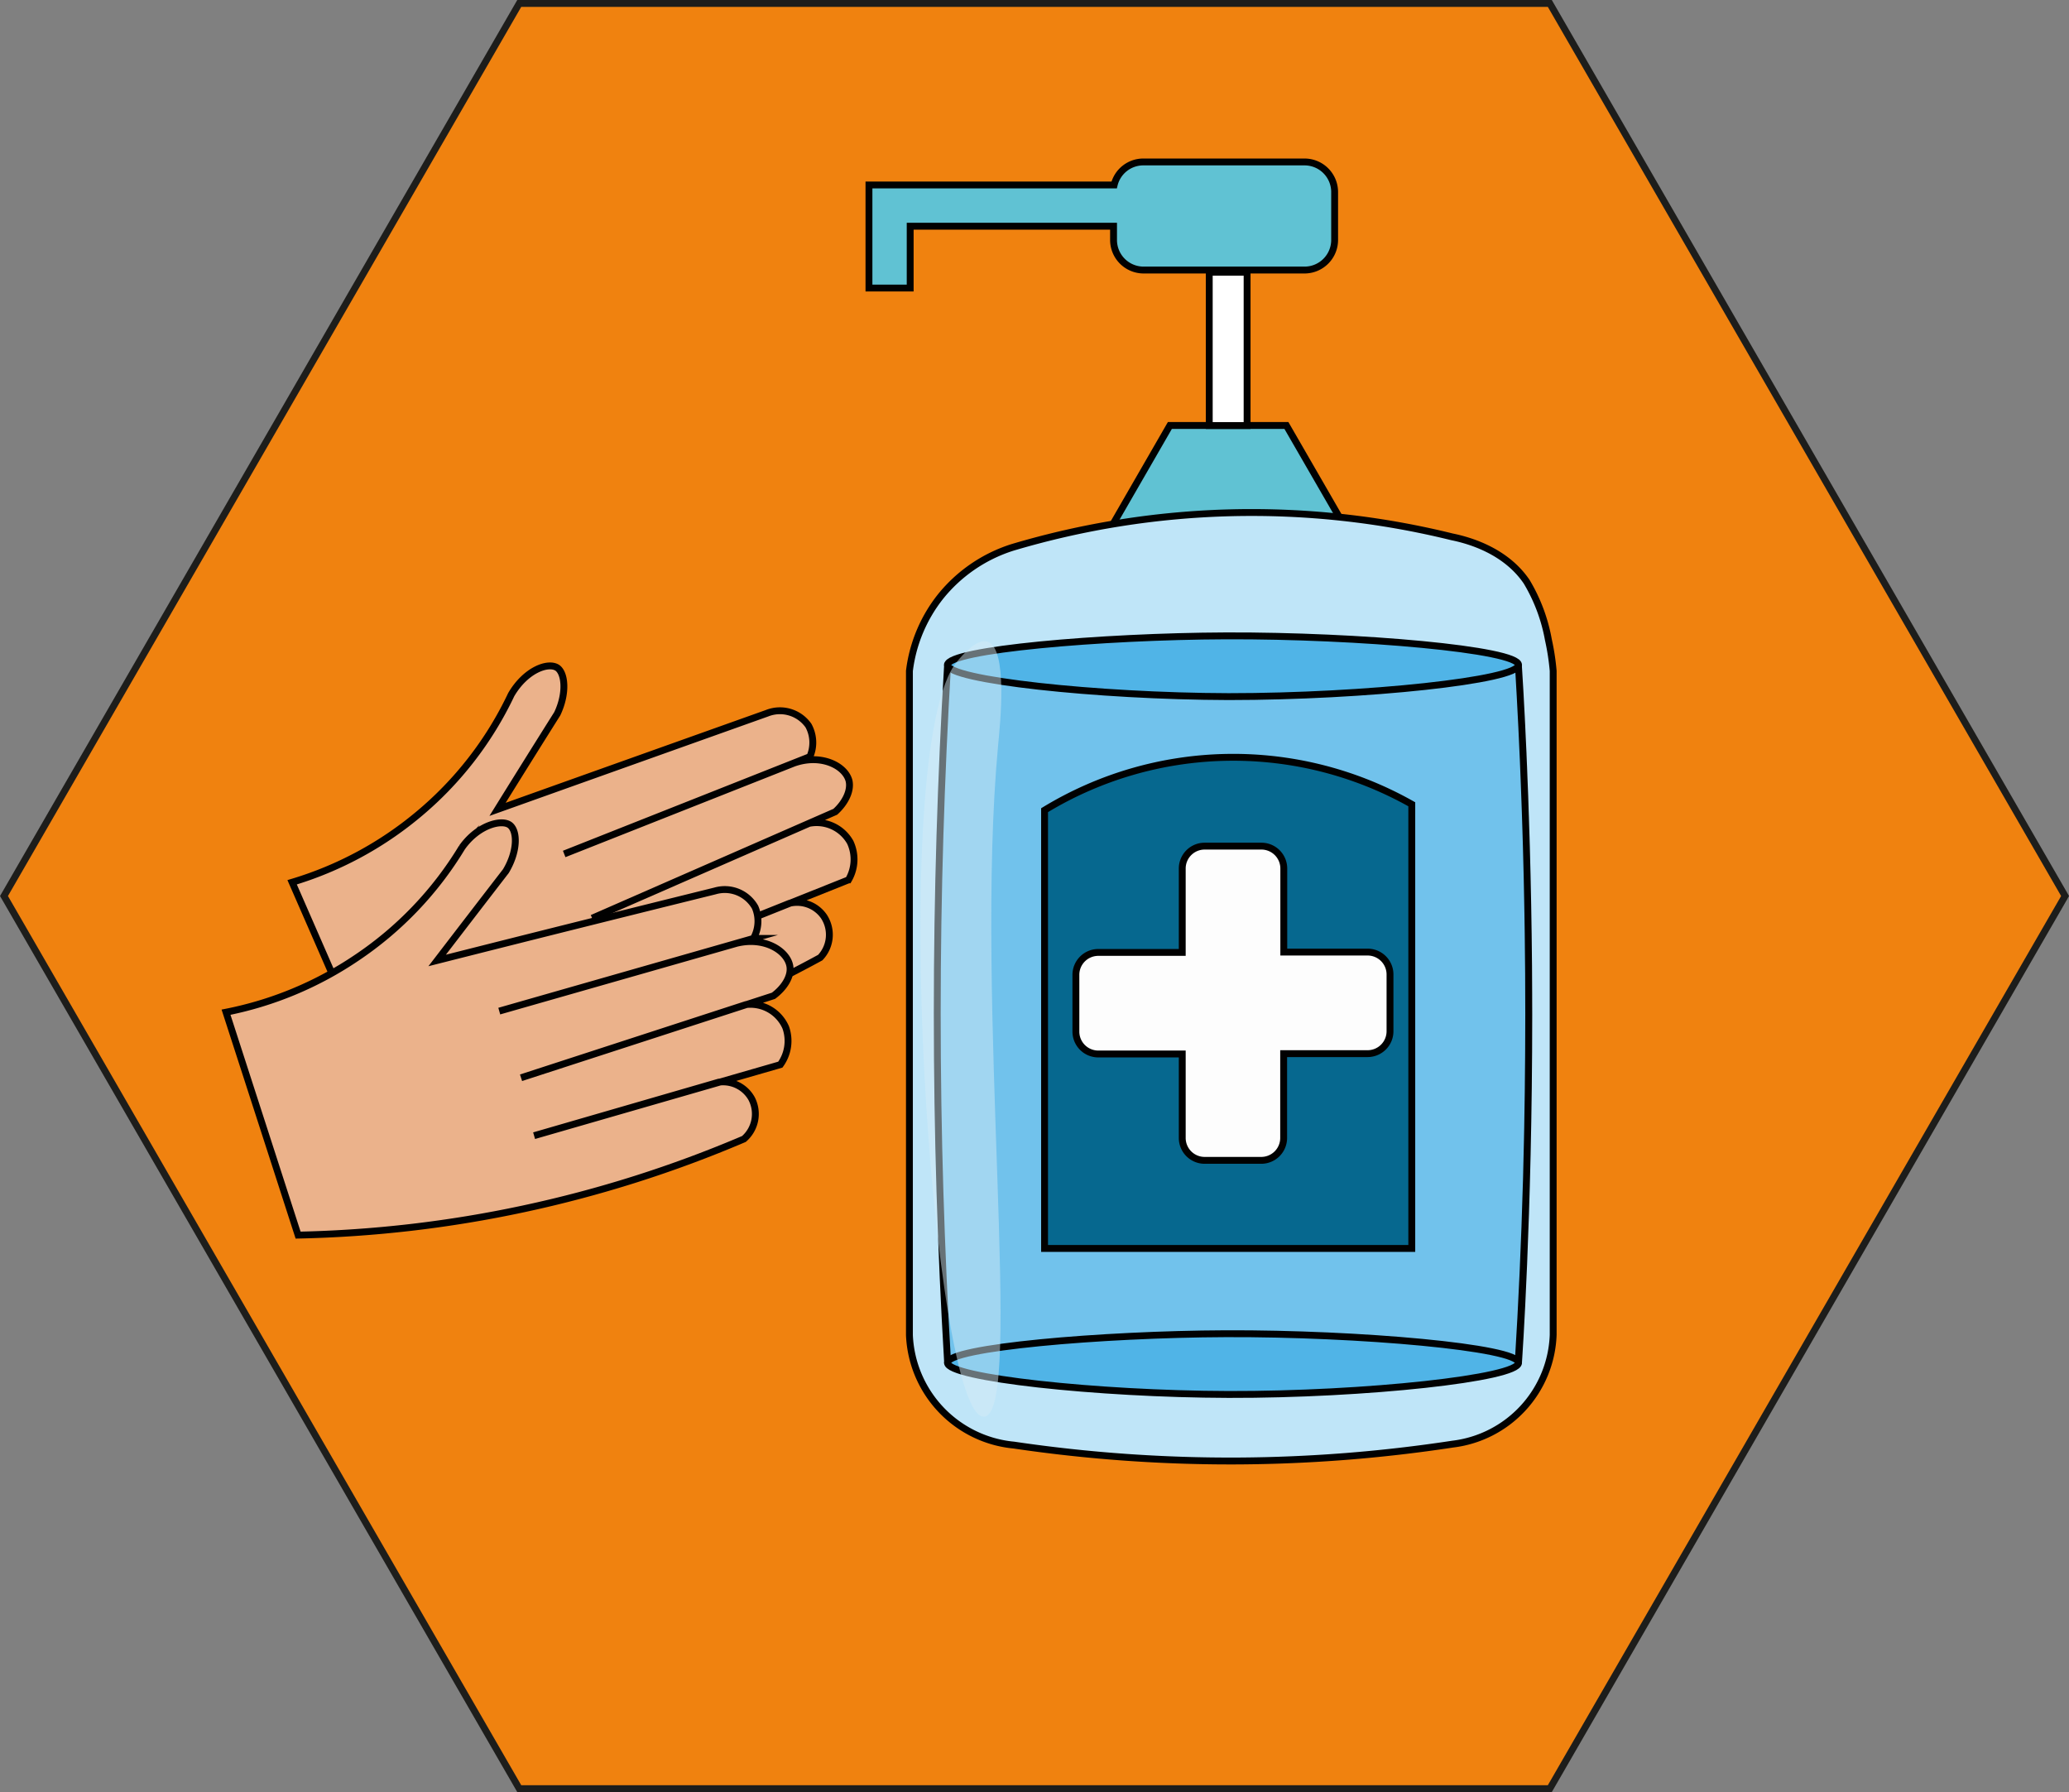 <svg id="Lag_1" data-name="Lag 1" xmlns="http://www.w3.org/2000/svg" viewBox="0 0 301.15 260.81"><rect x="0" y="0" width="301.15" height="260.81" fill="#808080" stroke="none"/><defs><style>.mcls-1{fill:#f0820f;stroke:#1d1d1b;}.mcls-1,.mcls-2,.mcls-3,.mcls-4,.mcls-5,.mcls-6,.mcls-7,.mcls-8,.mcls-9{stroke-miterlimit:10;}.mcls-2{fill:#60c2d3;}.mcls-2,.mcls-3,.mcls-4,.mcls-5,.mcls-6,.mcls-7,.mcls-8,.mcls-9{stroke:#010101;}.mcls-3{fill:#bfe5f8;}.mcls-4,.mcls-9{fill:#50b4e7;}.mcls-4{fill-opacity:0.7;}.mcls-5{fill:#06688f;}.mcls-6{fill:#ebb28b;}.mcls-7{fill:#fdfdfd;}.mcls-8{fill:#fff;}.mcls-10{fill:#d5ecf5;opacity:0.48;}</style></defs><polygon class="mcls-1" points="225.58 0.5 75.58 0.5 0.58 130.4 75.58 260.31 225.58 260.31 300.58 130.4 225.58 0.5"/><polygon class="mcls-2" points="187.24 61.92 170.28 61.92 161.81 76.61 170.28 91.29 187.24 91.29 195.72 76.61 187.24 61.92"/><path class="mcls-3" d="M210.78,229.78a215.22,215.22,0,0,1-31,2.44A215.9,215.9,0,0,1,147,229.91a16.79,16.79,0,0,1-15.21-16V117.24a21.64,21.64,0,0,1,4.52-10.81,21.94,21.94,0,0,1,10.46-7.16,121.9,121.9,0,0,1,64-1.54c2.31.47,7.74,1.93,10.86,6.53a25,25,0,0,1,3.16,8.43,34.86,34.86,0,0,1,.7,4.55v96.63a16.62,16.62,0,0,1-14.73,15.91Z" transform="translate(0.58 -19.6)"/><path class="mcls-4" d="M137.33,116.56c-.94,16-1.49,32.85-1.49,50.55s.55,34.54,1.49,50.49h83.09c1-16.06,1.66-35.43,1.49-57.43-.21-24.91-1.46-43.39-1.46-43.39s1.47,21.62,1.49,50.49c0,29.41-1.49,50.55-1.49,50.55s1.68-24.33,1.46-56.57c-.12-18.8-.85-34.23-1.46-44.47Z" transform="translate(0.58 -19.6)"/><path class="mcls-5" d="M151.46,137.51v63.78h53.45V136.65a52.82,52.82,0,0,0-53.45.86Z" transform="translate(0.58 -19.6)"/><g id="Layer_2" data-name="Layer 2"><path class="mcls-6" d="M41.94,148q6.83,15.61,13.64,31.25a175.16,175.16,0,0,0,32.23-7,176.15,176.15,0,0,0,31-13.29,4.83,4.83,0,0,0,.52-6,4.75,4.75,0,0,0-5-1.9l-26,10.4,34.59-13.81a5.89,5.89,0,0,0,.26-5.46,5.61,5.61,0,0,0-6-2.76L85.61,153.23,121,137.74c1.42-1.28,2.33-3.05,2-4.51-.56-2.18-4.07-4-8.08-2.55l-33.38,13.2,35.76-14.16a5.14,5.14,0,0,0-.21-4.53,5.07,5.07,0,0,0-6-1.8q-19.64,7-39.25,14,4.34-7,8.69-13.91c1.43-3,1.14-5.92,0-6.7-1.34-.86-4.6.32-6.7,3.91a51.15,51.15,0,0,1-13.61,17.51A51.77,51.77,0,0,1,41.94,148Z" transform="translate(0.58 -19.6)"/><path class="mcls-6" d="M32.32,166.91q5.25,16.22,10.49,32.44a174,174,0,0,0,32.76-3.81,175.15,175.15,0,0,0,32.13-10.18,4.82,4.82,0,0,0,1.11-5.89,4.75,4.75,0,0,0-4.77-2.38l-26.88,7.79L113,174.54a5.88,5.88,0,0,0,.79-5.4A5.6,5.6,0,0,0,108,165.8L75.26,176.45,112,164.52c1.54-1.14,2.63-2.81,2.39-4.29-.35-2.23-3.66-4.37-7.79-3.34l-34.51,9.86,37-10.58a5.14,5.14,0,0,0,.24-4.53,5.07,5.07,0,0,0-5.83-2.38q-20.23,5-40.45,10.12,5-6.52,10-13c1.72-2.86,1.72-5.77.61-6.68s-4.61-.13-7,3.24A51.24,51.24,0,0,1,51.32,159,51.83,51.83,0,0,1,32.32,166.91Z" transform="translate(0.58 -19.6)"/><path class="mcls-7" d="M198.49,158.16H186.28V146a3.26,3.26,0,0,0-3.26-3.26h-8.26A3.26,3.26,0,0,0,171.5,146v12.21H159.29a3.26,3.26,0,0,0-3.27,3.26v8.26a3.26,3.26,0,0,0,3.27,3.26H171.5v12.22a3.26,3.26,0,0,0,3.26,3.26H183a3.26,3.26,0,0,0,3.26-3.26V172.94h12.21a3.26,3.26,0,0,0,3.27-3.26v-8.26A3.26,3.26,0,0,0,198.49,158.16Z" transform="translate(0.58 -19.6)"/></g><rect class="mcls-8" x="176.01" y="39.62" width="5.51" height="22.31"/><path class="mcls-2" d="M189.3,43.17H165.83a4.36,4.36,0,0,0-4.24,3.35H125.9v15h6v-9h29.6v2a4.38,4.38,0,0,0,4.37,4.38H189.3a4.38,4.38,0,0,0,4.38-4.38V47.55A4.38,4.38,0,0,0,189.3,43.17Z" transform="translate(0.58 -19.6)"/><path class="mcls-9" d="M137.33,116.37c0,2.18,21.71,4.56,40.92,4.61,19.85,0,42.21-2.38,42.2-4.61s-23.24-4.3-42.58-4.23C159.69,112.21,137.35,114.16,137.33,116.37Z" transform="translate(0.58 -19.6)"/><path class="mcls-9" d="M137.33,217.93c0,2.18,21.71,4.56,40.92,4.61,19.85.05,42.21-2.38,42.2-4.61s-23.24-4.3-42.58-4.23C159.69,213.77,137.35,215.72,137.33,217.93Z" transform="translate(0.58 -19.6)"/><path class="mcls-10" d="M138.74,115.86c.73-.87,2.85-3.39,4.42-2.88,3,1,1.83,12,1.53,15.18-3.49,37.51,3.87,97-2,97.61C135.2,226.56,128.23,128.36,138.74,115.86Z" transform="translate(0.58 -19.6)"/></svg>